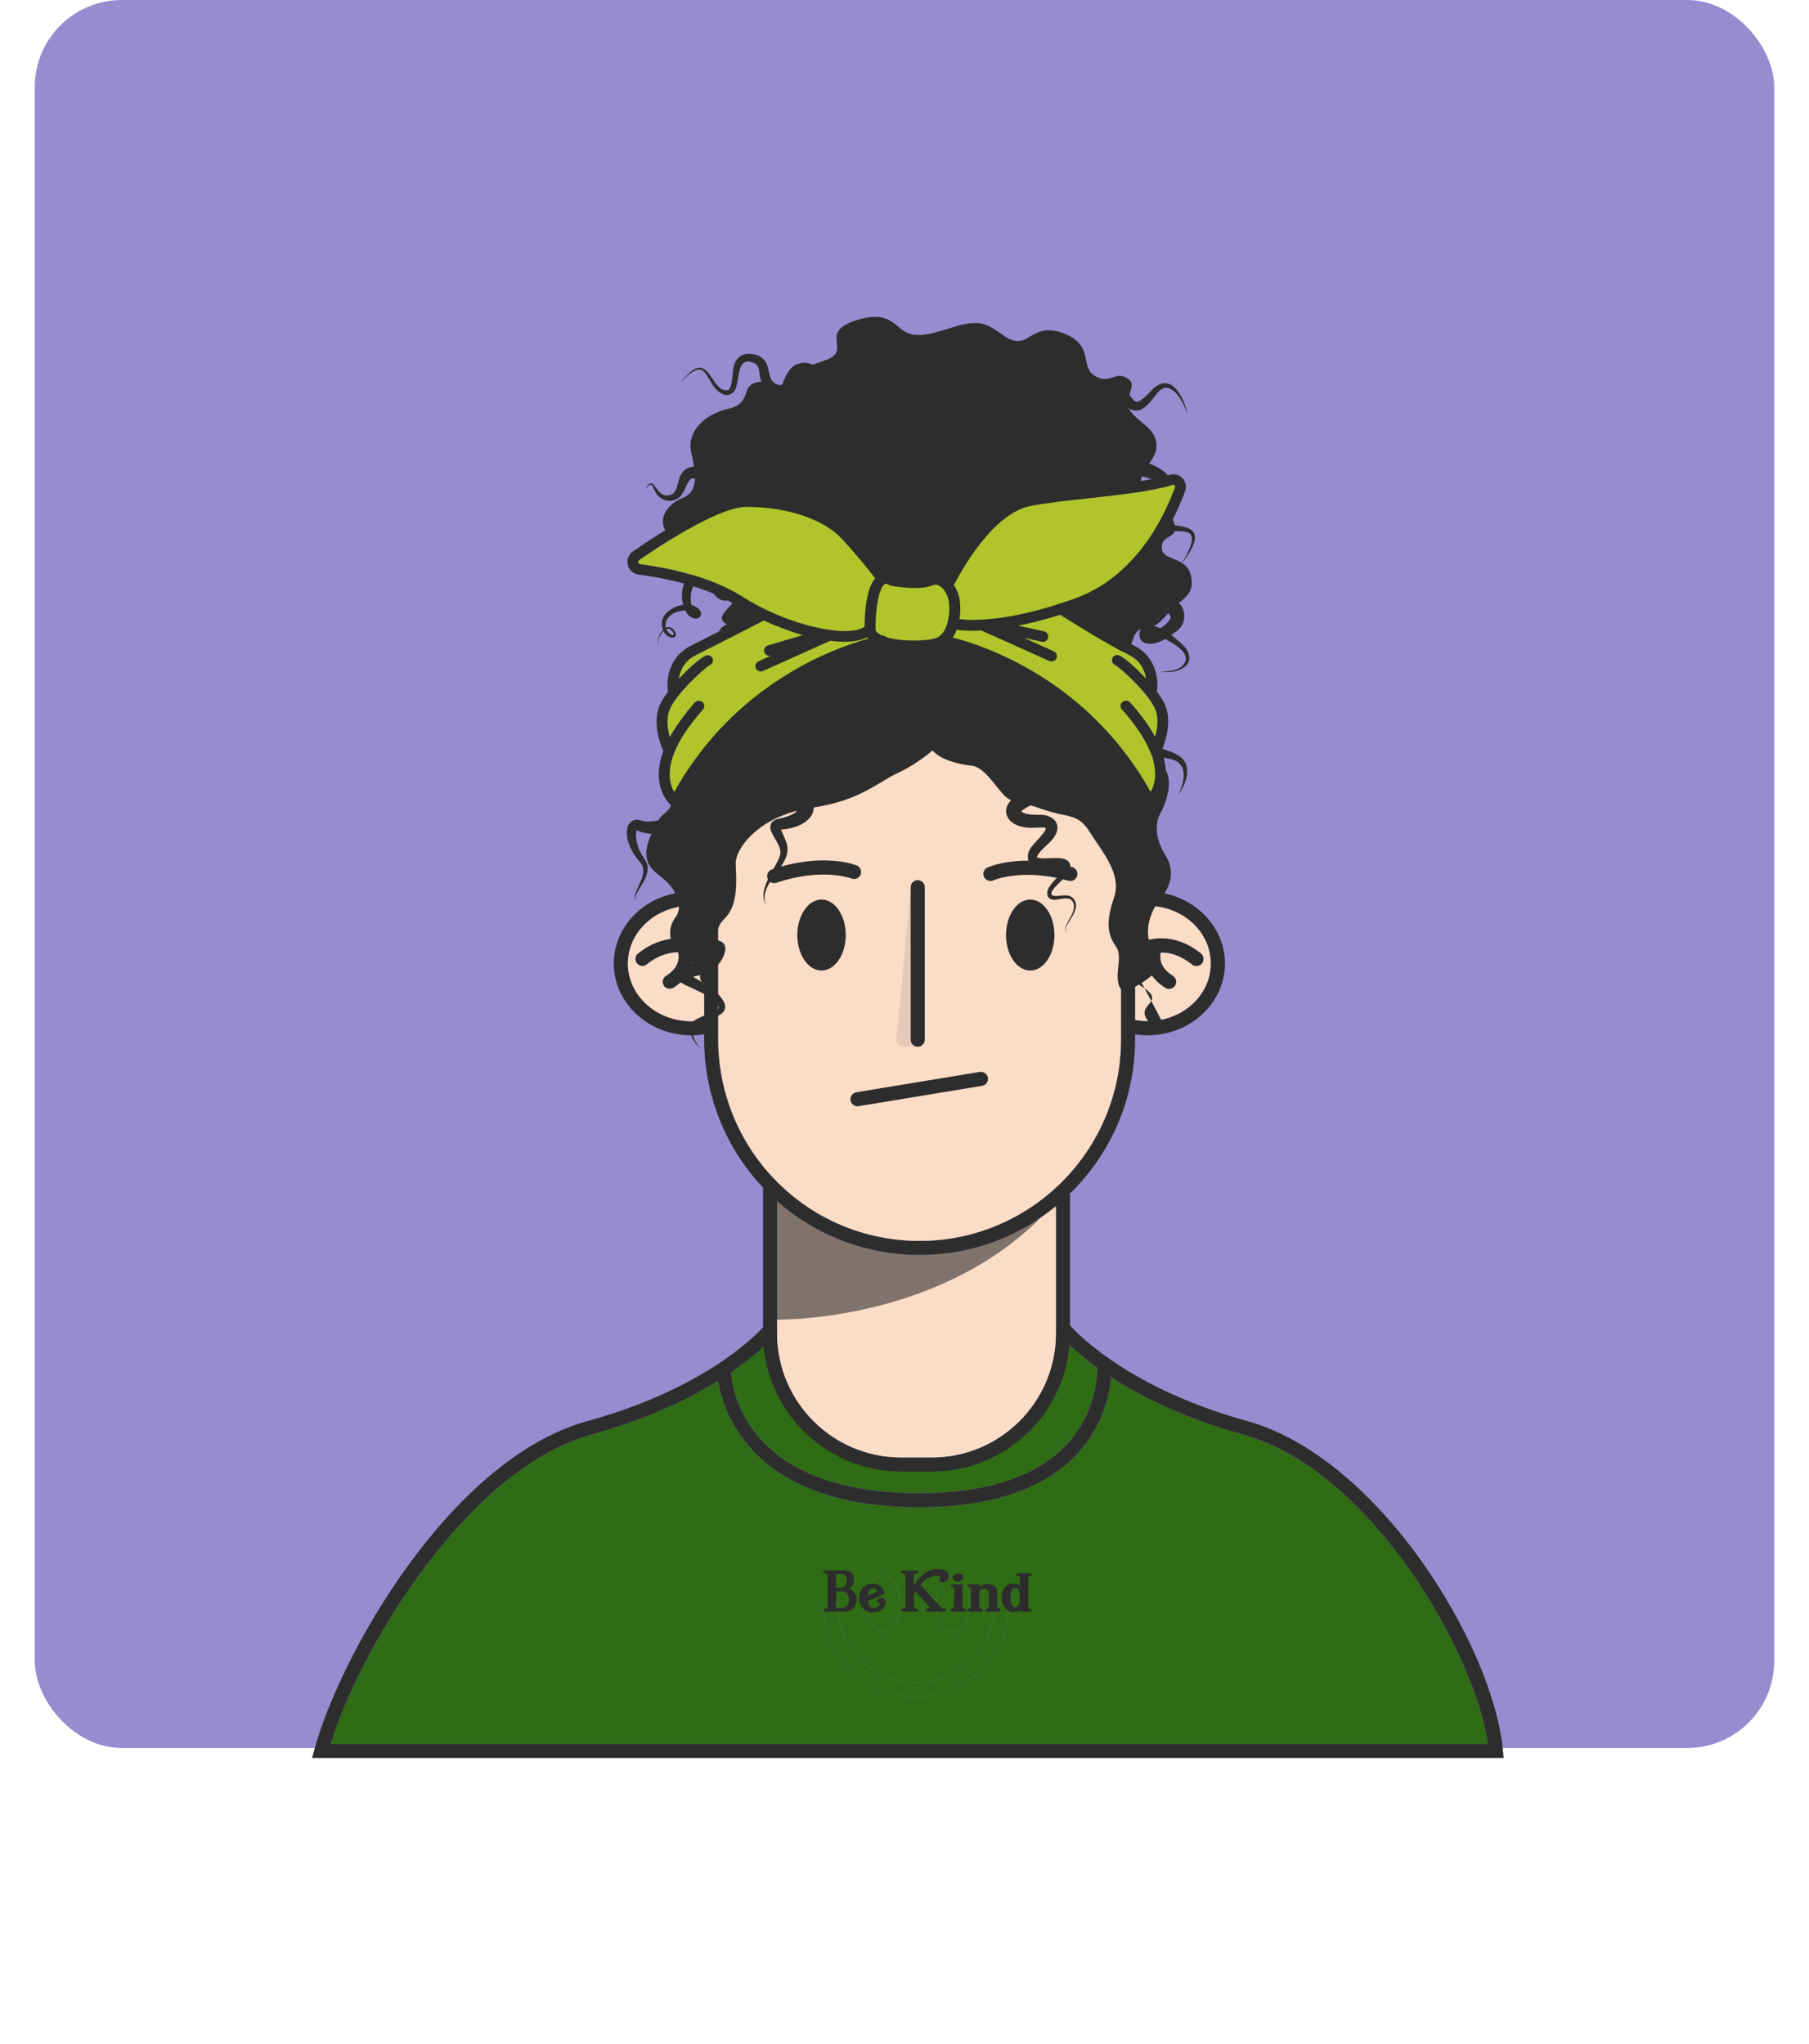 <svg width="208" height="235" viewBox="0 0 208 235" fill="none" xmlns="http://www.w3.org/2000/svg">
<rect x="4" width="200" height="201" rx="10" fill="#998BD0"/>
<g clip-path="url(#clip0_211_630)">
<path d="M126.173 157.283C126.173 158.313 125.978 162.536 122.649 166.098C119.171 169.816 113.472 171.694 105.693 171.694C85.855 171.694 84.197 159.88 84.061 157.827C85.848 156.603 87.118 155.515 87.96 154.712C88.089 156.059 88.406 157.374 88.925 158.624C89.579 160.223 90.531 161.629 91.664 162.924C92.811 164.233 94.074 165.47 95.622 166.292C97.209 167.141 98.983 167.685 100.725 168.093C104.249 168.915 107.992 169.038 111.49 168.034C114.378 167.199 117.04 165.554 118.996 163.255C120.033 162.03 120.868 160.638 121.399 159.116C121.678 158.306 121.84 157.477 121.982 156.635C122.112 155.865 122.261 155.055 122.675 154.381C123.42 155.113 124.566 156.124 126.173 157.283Z" fill="#306B15"/>
<path d="M171.089 200.528H38.023C41.495 189.298 53.859 168.863 68.024 164.958C74.462 163.177 79.209 160.877 82.564 158.798C83.18 162.522 86.619 173.313 105.693 173.313C113.951 173.313 120.065 171.253 123.854 167.179C126.859 163.947 127.585 160.314 127.747 158.358C131.16 160.567 136.115 163.073 142.941 164.958C157.521 168.98 169.548 189.874 171.089 200.528ZM116.004 184.427H114.385C114.385 189.414 110.33 193.469 105.35 193.469C100.369 193.469 96.308 189.414 96.308 184.427H94.689C94.689 190.308 99.469 195.088 105.35 195.088C111.231 195.088 116.004 190.308 116.004 184.427ZM111.464 184.427C111.464 182.646 110.603 181.202 109.54 181.202C108.478 181.202 107.617 182.646 107.617 184.427C107.617 186.208 108.478 187.659 109.54 187.659C110.603 187.659 111.464 186.215 111.464 184.427ZM103.433 184.427C103.433 182.646 102.571 181.202 101.509 181.202C100.447 181.202 99.585 182.646 99.585 184.427C99.585 186.208 100.447 187.659 101.509 187.659C102.571 187.659 103.433 186.215 103.433 184.427Z" fill="#306B15"/>
<path d="M109.539 181.202C110.601 181.202 111.462 182.646 111.462 184.427C111.462 186.208 110.601 187.659 109.539 187.659C108.477 187.659 107.615 186.215 107.615 184.427C107.615 182.64 108.477 181.202 109.539 181.202Z" fill="#306B15"/>
<path d="M116.003 184.427C116.003 190.308 111.223 195.088 105.348 195.088C99.474 195.088 94.688 190.308 94.688 184.427H96.307C96.307 189.414 100.361 193.469 105.348 193.469C110.335 193.469 114.383 189.414 114.383 184.427H116.003Z" fill="#306B15"/>
<path d="M101.508 181.202C102.57 181.202 103.431 182.646 103.431 184.427C103.431 186.208 102.57 187.659 101.508 187.659C100.445 187.659 99.584 186.215 99.584 184.427C99.584 182.64 100.445 181.202 101.508 181.202Z" fill="#306B15"/>
<path d="M105.692 173.313C86.618 173.313 83.179 162.523 82.564 158.798C79.209 160.877 74.461 163.177 68.023 164.958C53.858 168.863 41.494 189.298 38.023 200.528H171.089C169.547 189.874 157.52 168.98 142.941 164.958C136.114 163.073 131.159 160.567 127.746 158.358C127.584 160.314 126.859 163.947 123.853 167.179C120.064 171.253 113.95 173.313 105.692 173.313ZM84.06 157.827C84.196 159.88 85.854 171.694 105.692 171.694C113.471 171.694 119.171 169.815 122.649 166.098C125.978 162.536 126.172 158.313 126.172 157.283C124.566 156.124 123.419 155.113 122.675 154.381C122.26 155.055 122.111 155.864 121.982 156.635C121.839 157.477 121.677 158.306 121.399 159.116C120.868 160.638 120.032 162.03 118.996 163.254C117.04 165.554 114.378 167.199 111.489 168.034C107.992 169.038 104.248 168.915 100.725 168.093C98.982 167.685 97.208 167.141 95.621 166.292C94.073 165.47 92.81 164.232 91.664 162.924C90.53 161.629 89.578 160.223 88.924 158.624C88.406 157.374 88.088 156.059 87.959 154.712C87.117 155.515 85.847 156.603 84.06 157.827ZM88.555 154.122C88.658 155.839 89.079 157.529 89.824 159.077C90.653 160.806 91.877 162.302 93.225 163.656C94.468 164.9 95.88 165.819 97.525 166.441C99.177 167.069 100.893 167.529 102.635 167.808C106.029 168.358 109.611 168.183 112.823 166.894C115.472 165.832 117.862 163.973 119.443 161.59C120.22 160.418 120.803 159.129 121.12 157.756C121.418 156.447 121.47 155.061 122.215 153.921C122.137 153.837 122.059 153.759 121.995 153.688C122.428 153.151 122.649 152.574 122.688 152.011L122.849 152.212C122.927 152.309 128.795 159.375 143.368 163.397C158.543 167.581 171.691 189.252 172.805 201.26L172.889 202.148H35.879L36.164 201.124C39.066 190.502 51.656 167.788 67.596 163.397C82.188 159.368 87.901 152.445 87.959 152.373L88.198 152.076H88.904V152.568C88.833 152.963 88.827 153.377 88.885 153.772C88.794 153.87 88.684 153.993 88.555 154.122Z" fill="#2D2D2D"/>
<g clip-path="url(#clip1_211_630)">
<path d="M97.15 185.316H94.851C94.741 185.316 94.675 185.228 94.675 185.146C94.675 185.07 94.73 185.004 94.851 185.004C94.851 185.004 95.168 184.981 95.168 184.744V181.154C95.168 180.912 94.827 180.912 94.827 180.912C94.711 180.912 94.656 180.835 94.656 180.758C94.656 180.676 94.717 180.592 94.827 180.592H96.961C97.667 180.592 98.177 180.84 98.177 181.643C98.177 182.316 97.873 182.605 97.484 182.659C97.904 182.706 98.517 183.19 98.504 183.917C98.492 184.578 98.031 185.316 97.148 185.316H97.15ZM96.778 180.988L96.279 180.982C96.176 180.982 96.133 181.023 96.133 181.123L96.127 182.546H96.747C97.197 182.546 97.372 182.15 97.372 181.766C97.379 181.353 97.201 180.986 96.776 180.986L96.778 180.988ZM96.79 182.989H96.133V184.76C96.133 184.855 96.188 184.896 96.26 184.896H96.795C97.482 184.896 97.604 184.383 97.598 183.862C97.598 183.365 97.319 182.988 96.789 182.988L96.79 182.989Z" fill="#2D2D2D"/>
<path d="M101.841 184.206C101.841 184.65 101.459 185.405 100.328 185.405C99.44 185.405 98.76 184.691 98.76 183.751C98.76 182.811 99.453 182.103 100.328 182.103C101.203 182.103 101.604 182.628 101.702 183.283L99.781 184.11C99.823 184.642 100.108 184.902 100.529 184.902C100.869 184.902 101.154 184.685 101.154 184.447C101.154 184.382 101.106 184.311 101.032 184.311C100.99 184.311 100.96 184.346 100.922 184.346C100.88 184.346 100.844 184.311 100.844 184.223C100.844 184.016 101.026 183.733 101.355 183.733C101.513 183.733 101.676 183.798 101.769 183.94C101.818 184.016 101.843 184.106 101.843 184.206H101.841ZM100.869 183.02C100.801 182.718 100.571 182.607 100.4 182.607C100.09 182.607 99.781 182.89 99.762 183.498L100.869 183.02Z" fill="#2D2D2D"/>
<path d="M109.102 181.261C109.102 181.591 108.865 181.958 108.433 181.958C108.177 181.958 107.983 181.792 107.983 181.687C107.983 181.558 108.105 181.64 108.105 181.47C108.105 181.299 107.959 181.198 107.642 181.198C107.12 181.198 106.366 181.541 105.812 182.249L108.128 184.759C108.323 184.973 108.475 185.002 108.549 185.002C108.574 185.002 108.591 184.995 108.591 184.995C108.718 185.002 108.773 185.072 108.779 185.143C108.779 185.231 108.712 185.32 108.591 185.32H106.621C106.505 185.32 106.427 185.244 106.427 185.16C106.427 184.899 106.871 185.094 106.871 184.842C106.871 184.8 106.846 184.747 106.786 184.682L105.278 183.011C105.21 183.146 105.108 183.319 105.077 183.424V184.741C105.077 184.989 105.442 185.002 105.442 185.002C105.539 185.002 105.607 185.084 105.607 185.161C105.607 185.244 105.558 185.321 105.442 185.321H103.771C103.661 185.321 103.606 185.233 103.606 185.151C103.606 185.075 103.654 185.009 103.771 185.009C103.771 185.009 104.111 184.986 104.111 184.749V181.159C104.111 180.923 103.771 180.923 103.758 180.923C103.654 180.923 103.6 180.841 103.6 180.757C103.6 180.681 103.654 180.597 103.775 180.597H105.434C105.55 180.597 105.599 180.662 105.599 180.732C105.599 181.075 105.071 180.751 105.071 181.176V182.386C105.405 181.672 106.062 181.04 106.676 180.703C107.097 180.473 107.496 180.414 107.813 180.414C108.056 180.414 108.883 180.42 109.072 181.058C109.091 181.124 109.102 181.194 109.102 181.265V181.261Z" fill="#2D2D2D"/>
<path d="M110.921 185.317H109.468C109.377 185.317 109.328 185.241 109.328 185.157C109.328 185.081 109.37 185.003 109.468 185.003C109.468 185.003 109.711 184.98 109.711 184.743V182.752C109.711 182.51 109.491 182.51 109.491 182.51C109.375 182.51 109.32 182.434 109.32 182.35C109.32 182.274 109.388 182.19 109.491 182.19L110.677 182.184L110.67 184.735C110.67 184.983 110.92 184.995 110.92 184.995C111.023 184.995 111.066 185.084 111.066 185.166C111.059 185.242 111.011 185.314 110.92 185.314L110.921 185.317ZM110.15 181.869C109.81 181.869 109.535 181.655 109.535 181.39C109.535 181.125 109.808 180.912 110.15 180.912C110.492 180.912 110.758 181.125 110.758 181.39C110.758 181.655 110.484 181.869 110.15 181.869Z" fill="#2D2D2D"/>
<path d="M114.903 185.317H113.45C113.352 185.317 113.304 185.235 113.304 185.151C113.304 185.067 113.346 185.003 113.45 185.003C113.45 185.003 113.693 184.98 113.693 184.743V183.23C113.693 182.923 113.505 182.705 113.145 182.705C112.89 182.705 112.75 182.805 112.604 182.941L112.598 184.736C112.598 184.985 112.848 184.997 112.848 184.997C112.938 184.997 112.993 185.068 112.993 185.145C112.993 185.227 112.945 185.315 112.848 185.315H111.394C111.303 185.315 111.254 185.239 111.254 185.155C111.254 185.072 111.297 185.001 111.394 185.001C111.394 185.001 111.637 184.979 111.637 184.741V182.75C111.637 182.508 111.417 182.508 111.417 182.508C111.301 182.508 111.248 182.432 111.248 182.354C111.248 182.272 111.309 182.188 111.417 182.188L112.597 182.182L112.603 182.501C112.742 182.341 113.011 182.14 113.49 182.14C114.044 182.14 114.652 182.341 114.652 183.043V184.732C114.652 184.986 114.902 184.992 114.902 184.992C114.993 184.992 115.041 185.058 115.054 185.134C115.054 185.216 115.012 185.311 114.902 185.311L114.903 185.317Z" fill="#2D2D2D"/>
<path d="M118.448 181.224C118.448 181.224 118.235 181.224 118.235 181.466V184.744C118.235 184.98 118.478 185.004 118.478 185.004C118.563 185.004 118.618 185.064 118.618 185.14C118.618 185.228 118.569 185.317 118.478 185.317H117.268L117.274 185.116C117.147 185.234 116.86 185.376 116.575 185.376C115.711 185.376 115.176 184.608 115.176 183.716C115.176 182.823 115.626 182.104 116.49 182.104C116.775 182.104 117.043 182.187 117.268 182.322L117.274 181.466C117.274 181.054 116.86 181.348 116.866 181.064C116.866 180.988 116.927 180.904 117.042 180.904H118.447C118.557 180.904 118.618 180.987 118.618 181.064C118.618 181.142 118.575 181.224 118.447 181.224H118.448ZM116.771 182.595C116.302 182.595 116.181 183.085 116.181 183.705C116.181 184.325 116.314 184.822 116.764 184.822C117.153 184.822 117.257 184.278 117.257 183.73C117.257 183.181 117.141 182.596 116.771 182.596V182.595Z" fill="#2D2D2D"/>
</g>
</g>
<path d="M139.169 109.989C139.208 110.255 139.228 110.52 139.228 110.792C139.228 114.458 135.963 117.431 131.941 117.431C131.455 117.431 130.976 117.373 130.51 117.288V110.604C130.587 110.572 130.665 110.533 130.73 110.475C130.775 110.443 131.157 110.132 131.786 109.873C131.747 111.032 132.213 112.483 133.994 113.59C134.13 113.668 134.273 113.707 134.422 113.707C134.694 113.707 134.959 113.571 135.108 113.325C135.348 112.943 135.225 112.444 134.849 112.211C133.321 111.265 133.327 110.119 133.457 109.523C134.474 109.503 135.711 109.821 137.058 110.902C137.207 111.025 137.388 111.084 137.563 111.084C137.803 111.084 138.036 110.98 138.198 110.779C138.36 110.579 138.411 110.326 138.36 110.099L139.169 109.989Z" fill="#FBDCC7"/>
<path d="M139.169 109.989L138.36 110.099C138.321 109.924 138.224 109.762 138.075 109.639C135.044 107.204 132.155 107.767 130.51 108.681V104.302C130.983 104.212 131.455 104.153 131.941 104.153C135.665 104.153 138.742 106.705 139.169 109.989Z" fill="#FBDCC7"/>
<path d="M131.942 102.534C136.851 102.534 140.848 106.239 140.848 110.792C140.848 115.345 136.851 119.05 131.942 119.05C131.463 119.05 130.983 119.011 130.511 118.94V119.536C130.511 126.524 127.596 132.839 122.926 137.347H123.03V153.332C123.03 162.088 115.905 169.213 107.149 169.213H103.612C94.856 169.213 87.731 162.088 87.731 153.332V136.544C87.291 136.077 86.863 135.605 86.462 135.106C82.912 130.715 80.963 125.19 80.963 119.536V118.933C80.471 119.011 79.978 119.05 79.48 119.05C74.57 119.05 70.574 115.345 70.574 110.792C70.574 106.239 74.57 102.534 79.48 102.534C79.978 102.534 80.471 102.579 80.963 102.657V96.219C80.963 82.559 92.077 71.445 105.737 71.445C119.396 71.445 130.511 82.559 130.511 96.219V102.644C130.983 102.579 131.463 102.534 131.942 102.534ZM139.228 110.792C139.228 110.52 139.209 110.254 139.17 109.989C138.743 106.705 135.666 104.153 131.942 104.153C131.456 104.153 130.983 104.211 130.511 104.302V108.68C132.156 107.767 135.044 107.204 138.075 109.639C138.224 109.762 138.322 109.924 138.36 110.099C138.412 110.326 138.36 110.578 138.199 110.779C138.037 110.98 137.803 111.083 137.564 111.083C137.389 111.083 137.208 111.025 137.059 110.902C135.711 109.82 134.474 109.503 133.458 109.522C133.328 110.118 133.322 111.265 134.85 112.21C135.226 112.443 135.349 112.942 135.109 113.324C134.96 113.57 134.695 113.706 134.423 113.706C134.274 113.706 134.131 113.668 133.995 113.59C132.214 112.482 131.748 111.032 131.787 109.872C131.158 110.131 130.776 110.442 130.731 110.475C130.666 110.533 130.588 110.572 130.511 110.604V117.288C130.977 117.372 131.456 117.431 131.942 117.431C135.964 117.431 139.228 114.458 139.228 110.792ZM128.891 119.536V96.219C128.891 83.453 118.503 73.064 105.737 73.064C92.971 73.064 82.582 83.453 82.582 96.219V119.536C82.582 124.821 84.402 129.983 87.718 134.083C92.142 139.555 98.71 142.69 105.737 142.69C118.503 142.69 128.891 132.308 128.891 119.536ZM121.411 153.332V138.707C117.136 142.204 111.676 144.309 105.737 144.309C99.798 144.309 93.839 142.094 89.35 138.124V153.332C89.35 161.194 95.75 167.593 103.612 167.593H107.149C115.012 167.593 121.411 161.194 121.411 153.332ZM80.963 117.282V110.28C80.678 110.118 80.218 109.892 79.629 109.723C79.719 110.908 79.292 112.437 77.427 113.59C77.297 113.668 77.148 113.706 77.006 113.706C76.734 113.706 76.468 113.57 76.313 113.324C76.079 112.942 76.196 112.443 76.578 112.21C78.12 111.258 78.1 110.092 77.958 109.503C76.889 109.529 75.646 109.872 74.363 110.902C74.214 111.025 74.039 111.083 73.858 111.083C73.625 111.083 73.385 110.98 73.23 110.779C73.068 110.578 73.016 110.326 73.068 110.099C73.107 109.924 73.204 109.762 73.353 109.639C76.177 107.366 79.104 107.696 80.963 108.473V104.309C80.477 104.218 79.978 104.153 79.48 104.153C75.762 104.153 72.686 106.705 72.252 109.989C72.213 110.254 72.193 110.52 72.193 110.792C72.193 114.458 75.464 117.431 79.48 117.431C79.985 117.431 80.477 117.372 80.963 117.282Z" fill="#2D2D2D"/>
<path d="M128.891 96.219V119.536C128.891 132.308 118.502 142.691 105.737 142.691C98.709 142.691 92.142 139.556 87.718 134.083C84.402 129.983 82.582 124.821 82.582 119.536V96.219C82.582 83.454 92.964 73.065 105.737 73.065C118.509 73.065 128.891 83.454 128.891 96.219Z" fill="#FBDCC7"/>
<path d="M121.412 138.707V153.332C121.412 161.195 115.013 167.594 107.15 167.594H103.613C95.751 167.594 89.352 161.195 89.352 153.332V138.125C93.84 142.095 99.624 144.31 105.738 144.31C111.852 144.31 117.137 142.205 121.412 138.707Z" fill="#FBDCC7"/>
<path d="M80.963 110.281V117.282C80.477 117.373 79.985 117.431 79.48 117.431C75.464 117.431 72.193 114.458 72.193 110.792C72.193 110.52 72.213 110.255 72.252 109.989L73.068 110.099C73.016 110.326 73.068 110.579 73.23 110.779C73.385 110.98 73.625 111.084 73.858 111.084C74.039 111.084 74.214 111.025 74.363 110.902C75.645 109.873 76.889 109.529 77.958 109.503C78.1 110.093 78.12 111.259 76.578 112.211C76.196 112.444 76.079 112.943 76.313 113.325C76.468 113.571 76.734 113.707 77.006 113.707C77.148 113.707 77.297 113.668 77.427 113.59C79.292 112.437 79.719 110.909 79.629 109.724C80.218 109.892 80.678 110.119 80.963 110.281Z" fill="#FBDCC7"/>
<path d="M80.963 104.309V108.473C79.104 107.696 76.177 107.366 73.353 109.639C73.204 109.762 73.107 109.924 73.068 110.099L72.252 109.989C72.686 106.705 75.762 104.153 79.48 104.153C79.979 104.153 80.478 104.218 80.963 104.309Z" fill="#FBDCC7"/>
<g opacity="0.6">
<path d="M117.232 141.078C117.038 141.194 116.831 141.305 116.597 141.389C112.174 143.027 106.079 144.109 101.383 143.215C97.212 142.425 91.571 140.067 88.572 136.855L89.252 151.745C89.252 151.745 107.446 152.147 119.57 140.113C118.832 140.508 118.042 140.825 117.226 141.078H117.232Z" fill="#2D2D2D"/>
</g>
<g clip-path="url(#clip2_211_630)">
<path d="M105.521 120.365C105.074 120.365 104.711 120.002 104.711 119.555V102.016C104.711 101.569 105.074 101.207 105.521 101.207C105.967 101.207 106.33 101.569 106.33 102.016V119.555C106.33 120.002 105.967 120.365 105.521 120.365Z" fill="#2D2D2D"/>
<g opacity="0.1">
<path d="M103.072 119.497L104.711 102.016L105.52 120.358H103.862C103.396 120.358 103.027 119.957 103.072 119.491V119.497Z" fill="#2D2D2D"/>
</g>
</g>
<path d="M98.594 127.211C98.206 127.211 97.862 126.932 97.798 126.531C97.726 126.09 98.024 125.676 98.465 125.598L112.655 123.26C113.096 123.189 113.51 123.487 113.588 123.927C113.666 124.368 113.361 124.782 112.921 124.86L98.73 127.198C98.685 127.204 98.64 127.211 98.601 127.211H98.594Z" fill="#2D2D2D"/>
<path d="M94.461 111.602C95.999 111.602 97.246 109.775 97.246 107.522C97.246 105.268 95.999 103.441 94.461 103.441C92.923 103.441 91.676 105.268 91.676 107.522C91.676 109.775 92.923 111.602 94.461 111.602Z" fill="#2D2D2D"/>
<path d="M118.457 111.602C119.995 111.602 121.242 109.775 121.242 107.522C121.242 105.268 119.995 103.441 118.457 103.441C116.919 103.441 115.672 105.268 115.672 107.522C115.672 109.775 116.919 111.602 118.457 111.602Z" fill="#2D2D2D"/>
<path d="M89.014 101.55C88.677 101.55 88.36 101.336 88.25 100.999C88.107 100.579 88.334 100.119 88.755 99.976C94.61 97.994 98.347 99.451 98.502 99.516C98.917 99.685 99.118 100.158 98.949 100.572C98.781 100.987 98.315 101.187 97.9 101.019C97.842 100.993 94.5 99.743 89.273 101.511C89.189 101.537 89.098 101.557 89.014 101.557V101.55Z" fill="#2D2D2D"/>
<path d="M123.075 101.31C123.004 101.31 122.926 101.304 122.855 101.278C117.525 99.775 114.247 101.22 114.215 101.232C113.807 101.42 113.328 101.232 113.14 100.831C112.952 100.429 113.127 99.95 113.535 99.762C113.69 99.691 117.343 98.039 123.295 99.717C123.723 99.84 123.976 100.287 123.852 100.714C123.749 101.071 123.425 101.304 123.075 101.304V101.31Z" fill="#2D2D2D"/>
<circle cx="95.304" cy="105.74" r="0.648" fill="#2D2D2D"/>
<circle cx="119.267" cy="105.74" r="0.648" fill="#2D2D2D"/>
<path d="M131.73 116.971C132.527 118.526 134.204 118.603 134.204 118.603L132.378 115.106C132.074 115.637 131.283 116.097 131.737 116.971H131.73Z" fill="#2D2D2D"/>
<path d="M131.613 113.655L132.371 115.106C132.591 114.724 132.539 114.296 131.613 113.655Z" fill="#2D2D2D"/>
<path d="M135.078 60.409C135.027 60.163 134.929 59.865 134.761 59.49C134.586 59.114 134.418 58.823 134.249 58.583C134.554 58.065 134.826 57.54 134.923 56.906C135.163 54.982 133.79 53.9 132.131 53.311C132.572 52.67 132.999 52.009 132.973 51.212C132.915 49.263 131.134 48.777 130.001 47.313C129.91 47.197 129.845 47.08 129.793 46.964C130.26 47.236 130.804 47.346 131.309 47.035C132.74 46.212 133.038 44.47 134.223 44.593C135.473 44.93 136.037 46.426 136.549 47.514C136.011 45.422 134.508 42.566 132.293 45.001C131.846 45.474 131.367 45.973 130.907 46.148C130.668 46.232 130.59 46.193 130.435 46.089C130.279 45.973 130.091 45.733 129.916 45.474C129.897 45.448 129.878 45.416 129.858 45.383C130.104 44.625 130.409 43.945 129.586 43.473C128.666 42.948 128.155 43.375 127.481 43.531C127.358 43.531 127.235 43.557 127.105 43.583C126.775 43.596 126.387 43.518 125.901 43.233C124.12 42.197 125.842 39.82 122.513 38.421C119.184 37.022 118.472 39.392 116.866 39.211C115.259 39.029 114.191 37.015 111.93 37.138C109.67 37.261 107.235 38.783 105.039 38.479C102.837 38.175 102.837 35.435 98.439 36.834C94.041 38.233 97.966 40.247 95.11 41.342C94.32 41.646 93.808 41.808 93.42 41.931C92.953 41.704 92.396 41.64 91.904 41.808C90.803 42.041 90.324 43.239 89.987 44.107C89.98 44.12 89.974 44.12 89.967 44.133C89.89 44.191 89.819 44.243 89.747 44.289C89.721 44.289 89.702 44.289 89.663 44.289C89.397 44.224 89.061 44.107 88.886 43.913C88.413 43.492 88.452 42.404 88.089 41.73C87.837 41.219 87.318 40.875 86.768 40.759C86.256 40.681 85.732 40.61 85.22 40.895C83.795 41.724 84.566 43.783 83.802 44.833C82.461 45.208 81.962 43.123 81.01 42.475C80.485 42.067 79.792 42.391 79.378 42.786C78.944 43.162 78.594 43.602 78.257 44.056C78.801 43.46 79.378 42.754 80.168 42.514C80.421 42.456 80.673 42.514 80.868 42.676C81.651 43.362 81.826 44.697 83.05 45.299C83.821 45.662 84.482 45.215 84.663 44.438C85.052 43.097 84.844 40.856 86.826 41.795C87.448 42.216 87.247 43.071 87.487 43.758C87.5 43.809 87.526 43.861 87.545 43.919C87.403 43.907 87.234 43.919 87.027 43.958C85.123 44.386 86.489 46.394 83.756 47.002C81.023 47.611 78.944 49.619 79.475 51.996C79.605 52.566 79.721 53.13 79.799 53.654C79.332 53.687 78.86 53.861 78.549 54.224C77.772 55.111 78.108 56.141 77.364 56.782C77.072 56.964 76.612 57.061 76.263 56.899C75.764 56.711 75.479 56.057 75.064 55.662C74.656 55.351 74.371 55.986 74.235 56.271C74.514 55.902 74.831 55.377 75.123 56.083C75.524 57.158 76.483 57.955 77.713 57.43C78.711 57.016 78.821 55.617 79.41 55.092C79.54 55.001 79.734 54.995 79.903 55.034C79.87 56.05 79.514 56.847 78.529 57.242C76.69 57.974 75.239 59.859 77.059 61.75C78.393 63.13 78.821 64.477 80.317 65.526C80.233 65.552 80.142 65.558 80.058 65.591C78.672 66.167 78.257 67.787 78.458 69.101C78.484 69.244 78.516 69.393 78.555 69.542C77.616 69.678 76.658 70.235 76.295 70.947C76.049 71.368 76.042 71.951 76.23 72.43C75.952 72.702 75.744 73.104 75.686 73.467C75.628 73.745 75.667 74.069 75.861 74.283C75.511 73.797 75.803 73.156 76.126 72.735C76.178 72.67 76.23 72.612 76.288 72.56C76.515 73.039 76.949 73.389 77.519 73.305C77.843 73.162 77.694 72.735 77.558 72.54C77.254 72.087 76.891 72.035 76.56 72.191C76.353 71.349 77.072 70.539 77.94 70.338C78.193 70.261 78.497 70.202 78.795 70.202C79.028 70.675 79.397 71.07 79.974 71.141C80.44 71.187 80.757 70.695 80.544 70.299C80.311 69.911 79.941 69.678 79.527 69.574C79.216 68.538 79.553 66.964 80.492 66.718C80.79 66.627 81.133 66.621 81.476 66.685C81.528 66.925 81.58 67.171 81.658 67.424C81.833 67.974 82.189 68.68 82.843 68.952C83.899 69.399 85.11 68.538 84.63 67.385C85.589 67.955 85.058 68.415 84.222 69.354C83.186 70.526 82.415 71.135 83.588 71.802C83.257 71.893 82.979 72.106 82.778 72.437C82.422 73.013 82.888 73.719 83.173 74.095C83.419 74.471 83.776 74.807 83.432 75.17C83.154 75.481 82.415 75.734 82.02 75.928C81.599 76.109 81.243 76.427 81.016 76.828C80.796 77.288 81.243 77.703 81.535 77.987C81.36 77.767 81.185 77.528 81.12 77.269C81.042 77.003 81.243 76.815 81.463 76.64C81.859 76.265 82.422 76.226 82.985 76.038C83.614 75.889 84.456 75.338 84.268 74.568C84.171 73.985 83.724 73.493 83.646 73.026C83.653 72.962 83.653 72.968 83.672 72.974C83.678 72.974 83.737 72.936 83.795 72.91C84.365 72.962 84.941 73.609 85.79 73.784C86.088 73.849 86.347 73.913 86.625 73.875C86.58 74.127 86.444 74.419 86.185 74.781C85.058 76.362 85.472 77.767 83.394 78.376C81.314 78.985 78.639 80.384 78.996 82.152C79.352 83.92 79.889 86.595 78.4 87.327C76.917 88.059 76.25 89.244 77.027 91.375C77.707 93.253 76.211 93.273 75.719 94.322C75.498 94.367 75.272 94.413 75.058 94.439C74.656 94.477 74.268 94.503 73.911 94.406C73.737 94.354 73.465 94.238 73.134 94.27C72.72 94.296 72.338 94.626 72.195 94.989C71.813 96.246 72.415 97.541 73.102 98.545C73.549 99.147 73.989 99.452 73.963 100.067C73.996 100.974 73.354 101.874 73.063 102.748C72.985 102.988 72.933 103.26 73.063 103.487C73.108 103.558 73.18 103.603 73.238 103.662C72.953 103.441 73.05 103.066 73.18 102.794C73.685 101.764 74.643 100.805 74.436 99.523C74.345 99.011 73.924 98.545 73.717 98.15C73.264 97.366 72.966 96.051 73.218 95.481C73.763 95.734 74.332 95.85 74.915 95.889C74.449 96.88 74.099 97.994 74.481 99.082C75.019 100.604 76.8 100.851 77.752 102.917C78.335 104.18 78.024 104.996 77.7 105.43C77.331 105.922 77.085 106.505 77.059 107.127C77.04 107.735 77.137 108.448 77.571 109.005C78.115 109.704 78.996 110.164 79.65 110.721C79.346 110.805 79.015 110.877 78.678 110.941C78.355 111.019 77.947 111.155 77.726 111.453C77.014 112.502 78.568 113.169 79.281 113.493C80.323 114.005 81.412 114.387 82.202 115.203C82.454 115.449 82.668 115.806 82.636 115.877C82.59 116.078 82.163 116.265 81.936 116.369L80.842 116.835C80.498 116.997 80.013 117.172 79.741 117.438C79.391 117.729 79.242 118.234 79.332 118.649C79.514 119.484 80.071 120.113 80.628 120.67C80.129 120.067 79.656 119.361 79.579 118.616C79.494 117.749 80.311 117.496 81.016 117.289L82.163 116.932C83.497 116.57 83.73 115.695 82.862 114.653C82.059 113.584 80.77 113.008 79.676 112.308C79.948 112.263 80.22 112.204 80.485 112.127C80.485 112.166 80.492 112.198 80.492 112.237C80.492 113.688 82.053 113.092 82.513 110.974C82.96 110.514 83.283 109.925 83.4 109.186C83.445 108.552 82.998 108.195 82.519 108.15C82.422 107.237 82.428 106.498 83.342 105.598C84.948 104.018 84.65 101.09 84.592 99.329C84.54 97.703 86.807 94.484 91.664 93.221C91.159 93.778 90.298 93.959 89.579 94.141C89.274 94.212 89.009 94.257 88.75 94.562C88.523 94.853 88.536 95.287 88.666 95.591C88.977 96.356 89.553 96.978 89.708 97.761C89.76 98.02 89.728 98.247 89.624 98.538C89.145 99.724 88.27 100.851 87.908 102.12C87.72 102.768 87.72 103.532 88.121 104.083C87.791 103.487 87.888 102.787 88.135 102.204C88.853 100.352 91.347 98.797 90.298 96.576C90.162 96.174 89.942 95.779 89.819 95.397C91.787 95.268 93.549 94.322 93.569 92.845C98.899 92.055 101.017 89.898 103.193 88.901C105.453 87.865 107.235 86.284 107.235 86.284C107.235 86.284 108.064 87.625 111.749 88.052C113.575 88.266 115.065 91.718 116.27 91.997C115.836 92.45 115.551 93.014 115.739 93.707C116.27 95.17 118.206 95.268 119.379 95.157C119.709 95.144 120.065 95.132 120.247 95.209C120.298 95.462 119.858 95.935 119.644 96.194C119.048 96.965 117.798 97.787 118.297 99.076C118.601 99.575 119.068 99.62 119.521 99.652C120.467 99.691 121.309 99.419 122.164 99.536C122.3 99.575 122.319 99.575 122.313 99.639C122.241 100.397 121.237 101.103 120.778 101.803C120.24 102.405 120.208 103.532 121.309 103.461C122.086 103.409 123.239 102.93 123.465 103.998C123.614 104.86 122.896 105.669 122.572 106.453C122.442 106.751 122.449 107.101 122.785 107.243C122.475 107.088 122.481 106.744 122.63 106.472C123.148 105.52 124.463 104.037 123.168 103.111C122.468 102.729 121.658 103.195 120.985 102.962C120.752 102.722 120.985 102.411 121.212 102.133C121.814 101.382 122.675 100.909 123.012 99.924C123.323 98.83 122.099 98.623 121.348 98.668C120.609 98.648 119.741 98.81 119.204 98.577C119.223 98.616 119.217 98.558 119.236 98.493C119.618 97.664 120.635 97.1 121.199 96.265C122.241 94.711 121.03 93.59 119.366 93.694C118.595 93.694 117.824 93.661 117.423 93.299C117.708 93.027 118.096 92.8 118.511 92.606C118.996 92.755 119.502 92.923 120.059 93.117C122.921 94.089 123.932 93.48 125.298 95.676C126.665 97.871 129.042 100.488 128.09 103.228C127.138 105.967 127.339 107.489 128.31 108.83C129.282 110.171 127.734 112.606 129.1 114.005C129.1 114.005 129.463 114.141 130.959 113.215C131.089 113.312 131.231 113.416 131.393 113.513C131.471 113.565 131.529 113.61 131.6 113.655L131.27 113.021C131.413 112.93 131.561 112.833 131.717 112.723C133.854 111.259 133.142 110.773 132.313 108.765C131.484 106.757 132.429 104.562 133.44 103.344C134.45 102.127 135.221 100.3 134.036 98.409C132.844 96.518 132.727 94.756 133.44 93.474C134.152 92.191 135.402 88.784 132.967 87.625C132.144 87.236 131.918 86.725 131.905 86.161C132.041 86.362 132.203 86.589 132.527 86.789C133.744 87.372 135.415 86.938 135.992 88.37C136.303 89.367 135.907 90.527 135.467 91.459C136.082 90.514 136.639 89.445 136.464 88.247C136.238 86.679 134.243 86.407 133.122 85.87C133.064 85.831 132.948 85.611 132.837 85.384C132.617 84.918 132.41 84.406 132.138 83.927C132.099 83.532 131.944 83.15 131.542 82.813C129.819 81.349 130.532 81.349 128.511 80.617C126.49 79.885 126.846 77.269 124.586 76.355C122.326 75.442 125.182 75.079 127.915 75.138C130.648 75.196 129.878 73.13 130.946 72.456C131.03 72.404 131.108 72.366 131.186 72.327C130.875 72.851 130.966 73.583 131.516 73.888C132.332 74.231 133.2 73.92 133.977 73.473C134.385 73.693 134.78 73.939 135.163 74.186C135.733 74.574 136.419 75.131 136.348 75.87C136.076 77.048 134.534 77.249 133.472 77.223C135.078 77.567 137.689 76.66 136.4 74.639C136.128 74.25 135.461 73.596 134.67 73.026C134.852 72.903 135.02 72.78 135.176 72.663C136.225 71.971 136.523 70.591 135.726 69.529C135.674 69.457 135.616 69.399 135.564 69.334C136.594 68.46 137.281 67.903 136.944 66.245C136.795 65.5 136.4 65.06 135.927 64.755C136.328 64.211 136.717 63.654 137.028 63.032C138.11 60.889 136.6 60.591 135.059 60.403L135.078 60.409ZM76.781 72.294C77.111 72.262 77.474 72.67 77.454 72.994C77.441 73.033 77.441 73.039 77.422 73.039C77.15 73.039 76.884 72.819 76.742 72.586C76.69 72.502 76.664 72.424 76.632 72.34C76.677 72.32 76.729 72.301 76.781 72.294ZM83.219 67.877C83.219 67.903 83.232 67.903 83.219 67.877V67.877ZM131.283 54.788C131.911 54.911 132.494 55.098 132.967 55.39C133.848 55.889 133.861 56.873 133.492 57.728C133.479 57.754 133.466 57.786 133.453 57.812C132.695 57.359 131.989 57.508 131.374 56.258C131.108 55.714 131.128 55.241 131.277 54.788H131.283ZM132.093 72.955C132.093 72.955 132.099 72.974 132.106 72.981C132.106 72.994 132.099 72.981 132.093 72.955ZM132.086 72.897C132.086 72.897 132.086 72.864 132.08 72.871C132.118 72.845 132.209 72.838 132.313 72.851C132.229 72.877 132.151 72.89 132.086 72.897ZM132.682 71.977C133.045 71.809 133.485 71.478 134.107 70.753C134.185 70.662 134.256 70.585 134.334 70.5C134.476 70.662 134.58 70.837 134.612 71.012C134.495 71.413 133.958 71.886 133.42 72.255C133.168 72.132 132.922 72.035 132.682 71.971V71.977ZM135.92 64.742C134.897 64.095 133.537 64.056 133.576 62.897C133.621 61.685 134.819 61.854 135.072 61.077C136.374 61.09 137.585 61.031 136.821 62.942C136.587 63.564 136.257 64.159 135.914 64.742H135.92Z" fill="#2D2D2D"/>
<path d="M135.926 54.95C136.334 55.364 136.463 55.96 136.256 56.511C134.818 60.416 131.314 67.359 123.963 69.995C123.782 70.06 123.607 70.118 123.432 70.177C125.09 71.213 128.29 73.175 130.388 74.231C132.934 75.507 133.232 78.111 133.024 79.523C133.484 80.151 133.853 80.74 134.035 81.245C134.773 83.247 133.892 85.572 133.549 86.336C133.97 87.47 134.132 88.545 134.048 89.549C133.866 91.615 132.636 92.599 132.584 92.645L131.988 93.117L131.632 92.444C124.047 78.02 110.342 74.704 108.471 74.309C108.238 74.445 107.991 74.555 107.732 74.613C107.007 74.788 106.035 74.898 105.006 74.898C103.704 74.898 102.331 74.73 101.275 74.348C99.157 74.807 85.679 78.227 78.185 92.47L77.835 93.143L77.233 92.664C77.181 92.625 75.951 91.641 75.769 89.575C75.679 88.571 75.853 87.496 76.268 86.362C75.931 85.604 75.044 83.273 75.782 81.265C75.97 80.766 76.333 80.177 76.799 79.549C76.585 78.136 76.89 75.533 79.429 74.257C81.573 73.182 84.811 71.517 86.463 70.669C85.86 70.345 85.277 70.008 84.714 69.652C81.087 67.34 76.087 66.413 73.412 66.07C72.816 65.993 72.337 65.559 72.188 64.976C72.039 64.367 72.265 63.752 72.777 63.402C76.203 61.038 82.46 57.061 85.776 57.061C90.867 57.061 95.323 58.577 97.687 61.115C99.675 63.253 101.21 65.235 101.728 65.915C102.033 65.889 102.395 65.947 102.81 66.18C103.95 66.375 105.912 66.543 106.638 66.213C107.214 65.947 107.817 65.941 108.393 66.187C108.51 66.239 108.626 66.297 108.736 66.368C109.883 64.179 113.555 57.89 118.27 56.983C120.129 56.621 122.525 56.355 125.058 56.083C128.62 55.688 132.299 55.286 134.462 54.6C134.98 54.431 135.537 54.567 135.926 54.956V54.95ZM135.077 56.096C135.129 55.973 135.077 55.863 135.019 55.811C134.941 55.733 134.877 55.753 134.851 55.759C132.571 56.491 128.821 56.899 125.2 57.301C122.694 57.579 120.323 57.832 118.516 58.181C114.093 59.036 110.459 65.74 109.669 67.294C109.896 67.618 110.077 67.994 110.2 68.395C110.401 69.011 110.498 70.092 110.31 71.2C111.787 71.375 116.087 71.511 123.529 68.849C130.395 66.394 133.711 59.814 135.071 56.102L135.077 56.096ZM132.811 84.698C133.057 83.823 133.232 82.657 132.862 81.653C132.189 79.833 128.866 76.841 128.27 76.485C128.024 76.401 127.849 76.174 127.849 75.902C127.849 75.565 128.128 75.287 128.478 75.287C128.944 75.287 130.427 76.537 131.761 77.994C131.625 77.087 131.152 75.986 129.818 75.313C127.169 73.985 122.979 71.355 121.917 70.675C120.097 71.245 118.497 71.653 117.085 71.925L120.045 72.573C120.382 72.644 120.595 72.975 120.518 73.311C120.453 73.596 120.2 73.791 119.909 73.791C119.863 73.791 119.812 73.791 119.773 73.771L117.752 73.331L121.172 74.872C121.483 75.015 121.625 75.377 121.483 75.682C121.379 75.909 121.152 76.038 120.913 76.038C120.822 76.038 120.738 76.019 120.647 75.98L112.855 72.482C112.499 72.495 112.162 72.508 111.865 72.508C111.029 72.508 110.414 72.45 110.006 72.392C109.915 72.631 109.818 72.858 109.695 73.072C109.649 73.149 109.591 73.214 109.546 73.285C113.153 74.212 125.129 78.15 132.318 91.045C132.538 90.663 132.759 90.119 132.823 89.38C132.934 87.884 132.37 85.306 129.009 81.556C128.782 81.304 128.808 80.915 129.073 80.695C129.332 80.475 129.728 80.501 129.961 80.753C131.191 82.126 132.143 83.441 132.823 84.685L132.811 84.698ZM108.963 71.524C109.241 70.462 109.17 69.283 109.008 68.765C108.782 68.072 108.341 67.502 107.888 67.307C107.642 67.204 107.415 67.21 107.169 67.32C105.815 67.942 102.816 67.43 102.48 67.372L102.363 67.346L102.259 67.288C102.065 67.171 101.942 67.139 101.858 67.139C101.787 67.139 101.754 67.158 101.735 67.171C101.204 67.456 100.66 69.328 100.66 72.353C100.66 72.463 100.692 72.631 100.964 72.832C101.087 72.929 101.249 73.007 101.417 73.091C101.605 73.078 101.78 73.149 101.91 73.272C103.484 73.765 106.068 73.771 107.434 73.434C107.92 73.318 108.296 73.013 108.587 72.489C108.749 72.204 108.872 71.886 108.956 71.556V71.543C108.956 71.543 108.956 71.543 108.956 71.53L108.963 71.524ZM99.824 73.441C99.785 73.395 99.753 73.357 99.721 73.305C99.034 73.648 98.134 73.81 97.085 73.81C96.573 73.81 96.029 73.765 95.465 73.7L87.751 77.165C87.661 77.204 87.576 77.223 87.486 77.223C87.246 77.223 87.019 77.094 86.916 76.867C86.773 76.563 86.916 76.194 87.227 76.051L88.723 75.384L88.671 75.397C88.606 75.416 88.548 75.429 88.49 75.429C88.218 75.429 87.972 75.254 87.887 74.995C87.784 74.671 87.978 74.328 88.308 74.231L92.311 73.046C90.828 72.625 89.306 72.048 87.842 71.362C86.734 71.932 82.583 74.069 80.018 75.358C78.684 76.025 78.224 77.126 78.075 78.039C79.416 76.582 80.899 75.332 81.365 75.332C81.709 75.332 81.993 75.604 81.993 75.947C81.993 76.219 81.812 76.446 81.566 76.524C80.977 76.886 77.654 79.879 76.981 81.699C76.611 82.696 76.78 83.862 77.026 84.743C77.712 83.499 78.664 82.178 79.888 80.805C80.122 80.546 80.517 80.52 80.782 80.747C81.041 80.967 81.067 81.356 80.841 81.608C77.453 85.391 76.903 87.975 77.032 89.471C77.097 90.183 77.317 90.715 77.537 91.084C84.442 78.707 95.757 74.581 99.837 73.454L99.824 73.441ZM99.41 72.048C99.429 69.995 99.675 67.599 100.621 66.504C100.044 65.746 98.606 63.913 96.767 61.938C94.669 59.684 90.459 58.285 85.789 58.285C83.619 58.285 79.144 60.52 73.509 64.399C73.379 64.49 73.405 64.639 73.412 64.684C73.425 64.743 73.47 64.846 73.58 64.859C76.359 65.222 81.573 66.187 85.4 68.635C90.763 72.055 97.622 73.395 99.403 72.055L99.41 72.048Z" fill="#2D2D2D"/>
<path d="M135.02 55.811C135.078 55.869 135.123 55.979 135.078 56.096C133.718 59.807 130.402 66.388 123.536 68.842C116.094 71.511 111.794 71.375 110.317 71.193C110.498 70.092 110.408 69.004 110.207 68.389C110.084 67.987 109.896 67.612 109.676 67.288C110.466 65.74 114.106 59.03 118.523 58.175C120.33 57.825 122.701 57.566 125.207 57.294C128.834 56.893 132.578 56.485 134.858 55.753C134.884 55.753 134.955 55.72 135.026 55.804L135.02 55.811Z" fill="#AFC52B"/>
<path d="M132.863 81.66C133.232 82.657 133.057 83.823 132.811 84.704C132.131 83.461 131.179 82.146 129.948 80.773C129.715 80.514 129.32 80.488 129.061 80.714C128.795 80.935 128.769 81.33 128.996 81.576C132.357 85.326 132.921 87.904 132.811 89.4C132.746 90.138 132.526 90.682 132.306 91.064C125.116 78.163 113.134 74.231 109.533 73.305C109.585 73.234 109.637 73.169 109.682 73.091C109.805 72.877 109.909 72.651 109.993 72.411C110.401 72.469 111.016 72.528 111.852 72.528C112.156 72.528 112.487 72.515 112.843 72.502L120.634 75.999C120.725 76.038 120.809 76.058 120.9 76.058C121.14 76.058 121.366 75.928 121.47 75.701C121.612 75.397 121.47 75.034 121.159 74.892L117.739 73.35L119.76 73.791C119.805 73.804 119.857 73.81 119.896 73.81C120.188 73.81 120.44 73.616 120.505 73.331C120.589 73.001 120.375 72.67 120.032 72.593L117.072 71.945C118.478 71.666 120.077 71.265 121.904 70.695C122.966 71.368 127.157 73.998 129.806 75.332C131.14 75.999 131.606 77.107 131.749 78.014C130.408 76.556 128.931 75.306 128.465 75.306C128.115 75.306 127.837 75.585 127.837 75.922C127.837 76.194 128.012 76.42 128.258 76.504C128.854 76.861 132.176 79.853 132.85 81.673L132.863 81.66Z" fill="#AFC52B"/>
<path d="M109.008 68.764C109.17 69.283 109.241 70.461 108.963 71.524C108.963 71.524 108.963 71.528 108.963 71.537V71.549C108.872 71.88 108.756 72.197 108.594 72.482C108.296 73 107.92 73.311 107.441 73.428C106.074 73.765 103.49 73.758 101.916 73.266C101.793 73.136 101.612 73.072 101.424 73.085C101.255 73.007 101.1 72.923 100.97 72.825C100.698 72.625 100.666 72.456 100.666 72.346C100.666 69.322 101.204 67.456 101.741 67.165C101.761 67.152 101.799 67.132 101.864 67.132C101.948 67.132 102.071 67.165 102.266 67.281L102.369 67.34L102.486 67.365C102.823 67.424 105.822 67.935 107.175 67.314C107.421 67.204 107.648 67.197 107.894 67.301C108.348 67.495 108.788 68.065 109.015 68.758L109.008 68.764Z" fill="#AFC52B"/>
<path d="M99.722 73.305C99.76 73.356 99.793 73.395 99.825 73.441C95.745 74.568 84.424 78.693 77.526 91.07C77.305 90.701 77.085 90.17 77.02 89.458C76.891 87.955 77.442 85.377 80.829 81.595C81.055 81.336 81.03 80.954 80.77 80.734C80.505 80.507 80.11 80.533 79.877 80.792C78.653 82.165 77.701 83.486 77.014 84.73C76.768 83.855 76.6 82.689 76.969 81.686C77.642 79.866 80.965 76.873 81.554 76.511C81.8 76.433 81.982 76.206 81.982 75.934C81.982 75.591 81.697 75.319 81.353 75.319C80.887 75.319 79.397 76.569 78.063 78.026C78.206 77.113 78.672 76.018 80.006 75.345C82.578 74.056 86.729 71.919 87.83 71.349C89.294 72.035 90.823 72.612 92.299 73.033L88.297 74.218C87.966 74.315 87.778 74.658 87.876 74.982C87.96 75.248 88.206 75.416 88.478 75.416C88.536 75.416 88.594 75.403 88.659 75.384L88.711 75.371L87.215 76.038C86.904 76.18 86.762 76.549 86.904 76.854C87.008 77.081 87.234 77.21 87.474 77.21C87.565 77.21 87.649 77.191 87.74 77.152L95.454 73.687C96.017 73.751 96.567 73.797 97.073 73.797C98.122 73.797 99.029 73.635 99.709 73.292L99.722 73.305Z" fill="#AFC52B"/>
<path d="M100.622 66.511C99.676 67.599 99.43 70.002 99.41 72.055C97.629 73.389 90.77 72.055 85.408 68.635C81.58 66.187 76.366 65.222 73.588 64.859C73.477 64.846 73.432 64.749 73.419 64.684C73.406 64.639 73.38 64.496 73.516 64.399C79.151 60.52 83.626 58.285 85.796 58.285C90.466 58.285 94.676 59.684 96.774 61.938C98.614 63.913 100.052 65.746 100.628 66.504L100.622 66.511Z" fill="#AFC52B"/>
<defs>
<clipPath id="clip0_211_630">
<rect width="137.328" height="142.555" fill="white" transform="translate(35.717 59.755)"/>
</clipPath>
<clipPath id="clip1_211_630">
<rect width="23.964" height="7.772" fill="white" transform="translate(94.656 177.633)"/>
</clipPath>
<clipPath id="clip2_211_630">
<rect width="3.258" height="19.158" fill="white" transform="translate(103.074 101.207)"/>
</clipPath>
</defs>
</svg>
